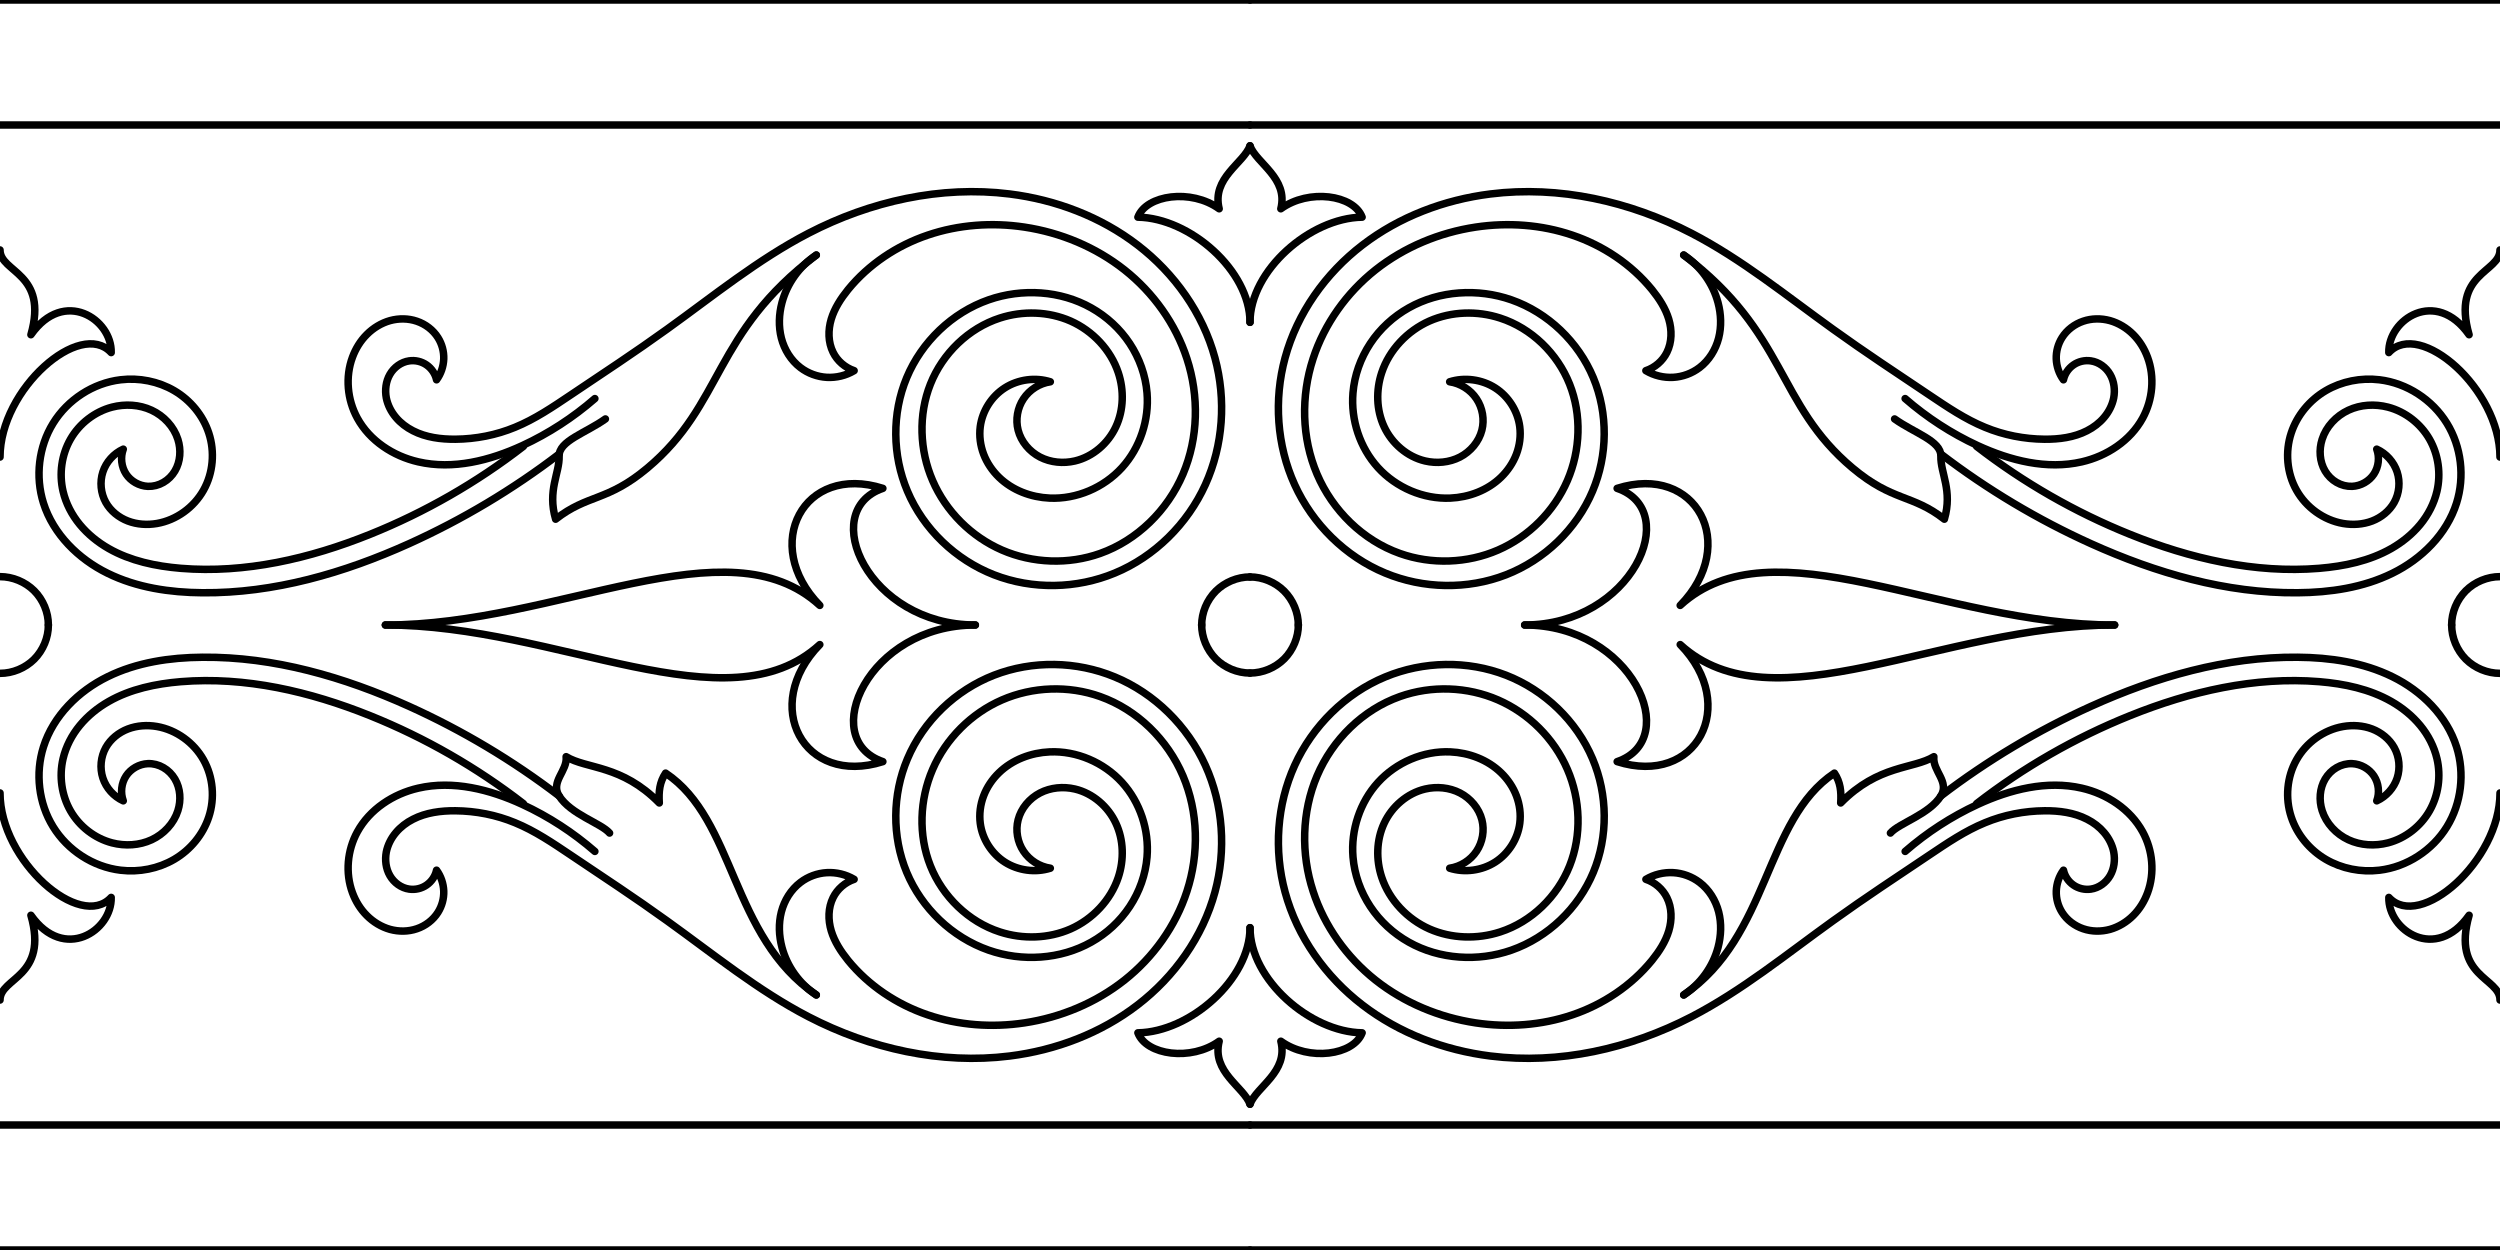 <svg xmlns="http://www.w3.org/2000/svg" xmlns:xlink="http://www.w3.org/1999/xlink" width="314.999" height="157.499" viewBox="0 0 83.343 41.672"><g fill="none" stroke="#000" stroke-width=".25" stroke-linecap="round" stroke-linejoin="round"><use xlink:href="#a" transform="matrix(1 0 0 -1 0 41.672)"/><use xlink:href="#a" transform="matrix(-1 0 0 1 83.343 0)"/><use xlink:href="#a" transform="rotate(-180 41.672 20.836)"/><g id="a"><path d="M32.515 20.836c-3.574 0-5.28-3.808-3.083-4.555-2.64-.84-4.088 1.87-2.102 3.902-3.084-2.827-8.713.654-14.483.654M41.672 4.86c-.21.583-1.285 1.073-1.028 2.1-.934-.677-2.43-.466-2.71.28 1.73.025 3.738 1.776 3.738 3.505M0 15.237c0-2.268 2.677-4.607 3.706-3.483.03-1.105-1.567-2.17-2.676-.595C1.62 9.09 0 9.093 0 8.333"/><path id="b" d="M1.612 20.836c0-.422-.174-.84-.472-1.14-.3-.298-.718-.472-1.14-.472"/><use transform="matrix(-1 0 0 1 41.672 .01)" xlink:href="#b"/><path d="M18.64 15.136c-1.546 1.182-3.228 2.186-5 2.987-2.17.98-4.51 1.66-6.89 1.638-1.085-.008-2.19-.17-3.164-.65-.974-.477-1.81-1.303-2.138-2.34-.277-.878-.162-1.876.322-2.66.484-.786 1.332-1.34 2.248-1.45.616-.074 1.257.05 1.792.364.535.314.957.822 1.15 1.412.206.624.146 1.333-.176 1.905-.322.574-.905.997-1.552 1.11-.323.055-.66.035-.968-.082-.306-.117-.577-.334-.737-.62-.17-.305-.207-.683-.098-1.016.108-.332.362-.615.68-.76-.1.27-.065.588.094.83.158.24.437.397.725.41.18.007.363-.04.52-.132.158-.09.29-.225.382-.38.186-.313.21-.708.1-1.054-.135-.428-.47-.783-.877-.972-.408-.19-.883-.215-1.318-.103-.58.152-1.088.548-1.386 1.068-.297.52-.384 1.153-.248 1.736.095.408.294.79.56 1.112.267.323.598.59.962.798.727.415 1.568.59 2.403.66 2.148.177 4.307-.327 6.307-1.132 1.83-.736 3.556-1.726 5.115-2.933M0 0h41.672"/><path d="M27.213 8.503c-.558.366-.974.943-1.145 1.588-.102.386-.118.796-.02 1.18.1.387.32.744.638.985.252.192.562.306.878.324.317.017.638-.06.91-.223-.3-.1-.56-.324-.7-.608-.17-.34-.172-.747-.063-1.11.11-.363.322-.688.56-.983.688-.843 1.628-1.47 2.658-1.818 1.03-.35 2.145-.428 3.22-.267 1.21.182 2.38.667 3.34 1.427.958.76 1.702 1.796 2.08 2.96.408 1.247.382 2.642-.133 3.85-.514 1.206-1.526 2.205-2.762 2.643-1.053.374-2.246.332-3.27-.113-1.025-.446-1.87-1.29-2.313-2.316-.437-1.01-.48-2.194-.074-3.216.407-1.023 1.27-1.865 2.317-2.203.765-.248 1.62-.224 2.357.1.735.327 1.337.96 1.59 1.722.194.584.18 1.242-.08 1.8-.258.558-.77 1.003-1.368 1.143-.387.09-.807.052-1.16-.13-.354-.183-.634-.513-.732-.898-.09-.352-.023-.742.18-1.045.2-.303.534-.514.894-.567-.502-.157-1.073-.08-1.516.203-.444.284-.752.77-.82 1.292-.04.31.002.627.112.918.11.29.29.555.512.77.447.434 1.067.668 1.69.695.9.04 1.803-.35 2.41-1.015.606-.665.91-1.592.836-2.49-.048-.586-.252-1.158-.577-1.65-.324-.49-.77-.9-1.284-1.188-1.025-.578-2.305-.655-3.417-.268-1.223.427-2.236 1.402-2.734 2.596-.498 1.195-.48 2.59.023 3.78.534 1.268 1.606 2.293 2.888 2.792 1.282.498 2.755.47 4.025-.058 1.33-.55 2.424-1.637 3.02-2.948.596-1.312.698-2.834.32-4.224-.405-1.494-1.35-2.82-2.58-3.764-1.227-.943-2.727-1.51-4.263-1.702-2.294-.288-4.652.245-6.704 1.308-1.69.876-3.174 2.09-4.72 3.2-1.05.757-2.133 1.468-3.208 2.19-.596.4-1.195.808-1.86 1.08-.627.26-1.306.392-1.985.398-.486.004-.983-.06-1.415-.282-.217-.11-.415-.26-.57-.445-.158-.186-.272-.41-.32-.648-.05-.266-.016-.552.12-.787.135-.235.375-.412.643-.45.202-.03.414.02.58.136.168.117.29.297.332.495.147-.2.23-.447.24-.696.008-.25-.06-.5-.193-.71-.162-.257-.417-.45-.704-.547-.286-.098-.602-.1-.894-.02-.29.082-.558.245-.772.46-.214.212-.375.476-.48.76-.244.657-.174 1.417.163 2.032.412.753 1.193 1.264 2.03 1.456 1.162.268 2.386-.042 3.47-.542.874-.404 1.69-.934 2.418-1.567M0 4.167h41.672"/></g><use xlink:href="#c" transform="matrix(-1 0 0 1 83.343 0)"/><g id="c"><path d="M27.213 8.503c-3.457 2.616-3.08 4.963-5.63 7.1-1.35 1.13-1.985.865-3.06 1.706-.28-.96.132-1.53.117-2.104-.013-.506.888-.77 1.542-1.238M27.213 33.17c-2.873-1.963-2.683-5.834-5.024-7.396-.2.302-.234.608-.21.995-1.26-1.282-2.423-1.125-3.106-1.543.05.476-.532.833-.234 1.308.386.615 1.402.91 1.682 1.238"/></g></g></svg>